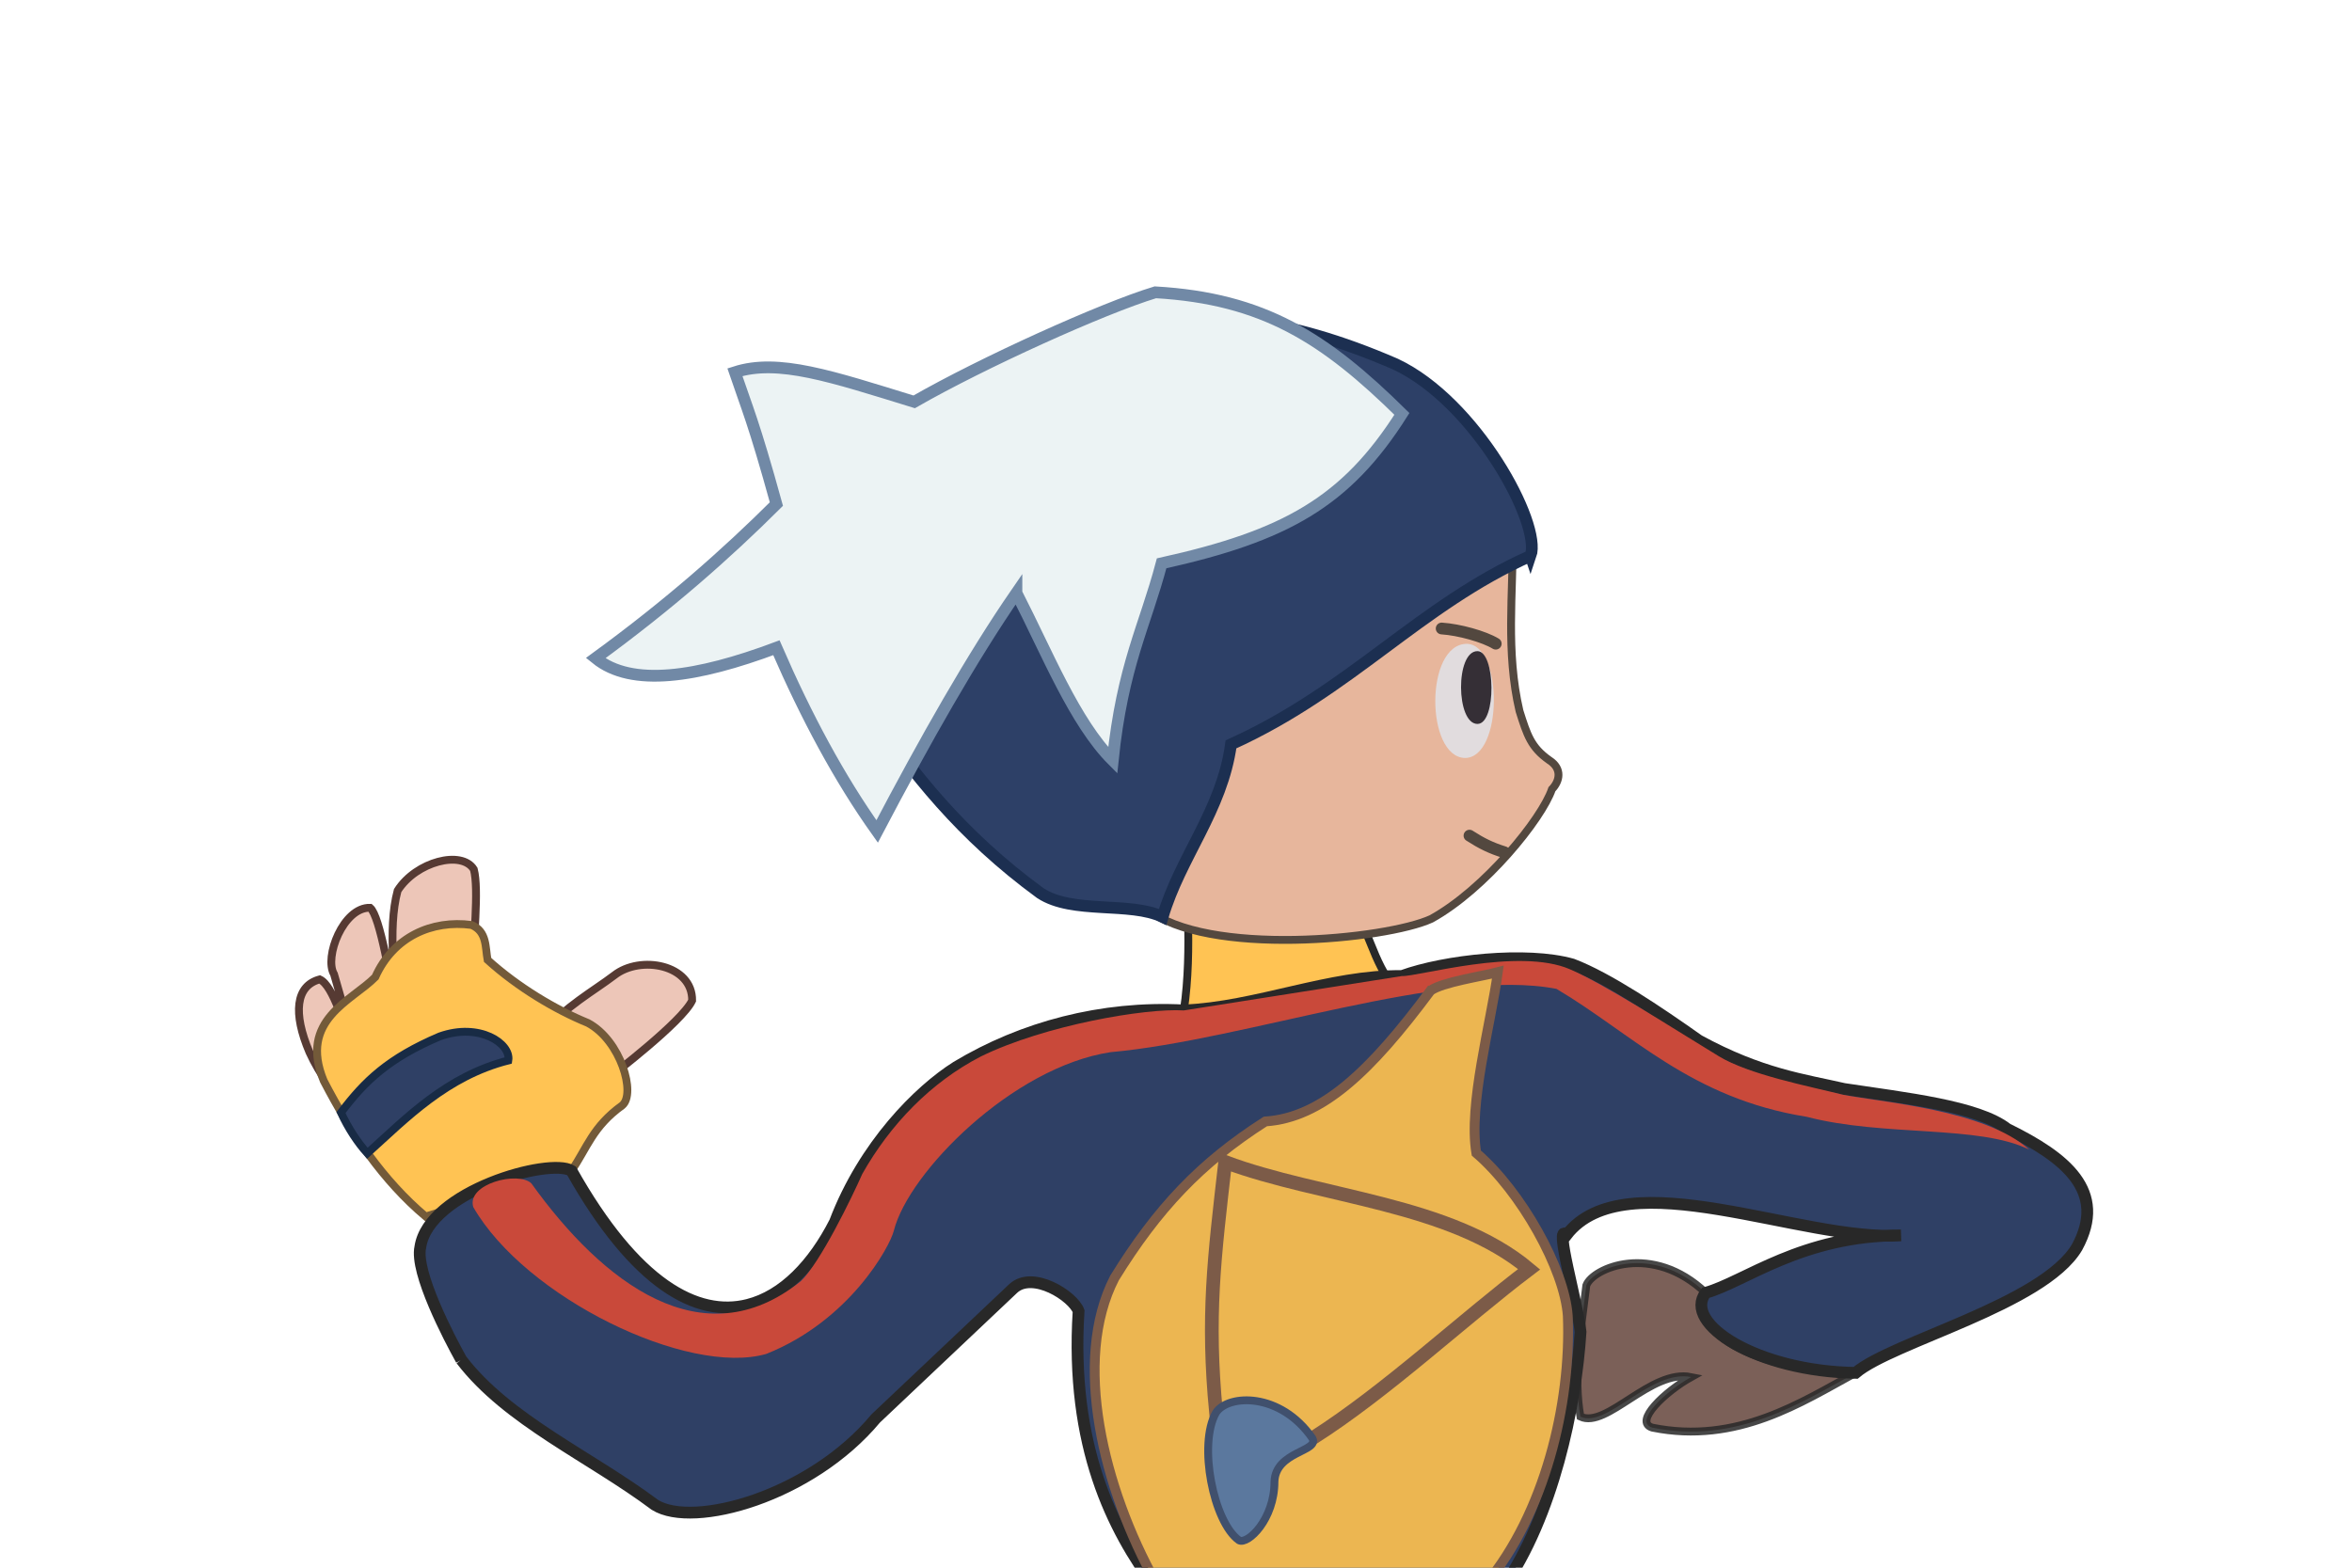 <?xml version="1.0" encoding="UTF-8" standalone="no"?>
<svg
   xmlns:dc="http://purl.org/dc/elements/1.1/"
   xmlns:cc="http://creativecommons.org/ns#"
   xmlns:rdf="http://www.w3.org/1999/02/22-rdf-syntax-ns#"
   xmlns:svg="http://www.w3.org/2000/svg"
   xmlns="http://www.w3.org/2000/svg"
   id="svg8"
   version="1.1"
   viewBox="0 0 600 400"
   height="400mm"
   width="600mm">
  <defs
     id="defs2" />
  <g
     style="display:inline"
     transform="translate(0,103)"
     id="layer1">
    <path
       id="path998"
       d="m 435.131,226.861 c -13.67,-12.941 -28.828,-6.301 -30.458,-1.89 -1.464,11.862 -3.325,23.44 -1.497,33.489 6.718,3.141 17.973,-12.196 28.25,-10.103 -6.658,3.703 -14.796,11.426 -9.916,12.909 21.627,4.383 38.161,-6.537 51.861,-13.976 -14.449,0.635 -43.564,-6.614 -38.241,-20.428 z"
       style="fill:#7b6058;fill-opacity:1;stroke:#282828;stroke-width:2;stroke-linecap:butt;stroke-linejoin:miter;stroke-miterlimit:4;stroke-dasharray:none;stroke-opacity:0.852" />
    <path
       id="path991"
       d="m 155.81,171.592 c 0,0 18.204,-13.859 20.755,-19.294 0.13,-9.182 -13.214,-11.677 -19.878,-6.431 -5.116,3.898 -13.003,8.311 -17.388,14.115 l -18.86,-13.092 c 0.316,-9.921 1.786,-22.967 0.438,-28.063 -3.054,-4.981 -14.706,-2.028 -19.44,5.408 -2.672,9.981 -0.541,23.696 0.292,35.079 -1.993,-12.055 -4.791,-28.6 -7.308,-30.694 -6.851,-0.183 -11.794,12.629 -9.208,16.955 l 5.993,20.755 c -3.605,-7.434 -6.041,-17.768 -9.647,-19.44 -6.142,1.64 -6.861,8.65 -2.631,18.563 2.61,5.785 6.751,11.211 9.647,14.324 z"
       style="display:inline;fill:#edc6b8;fill-opacity:1;stroke:#563a33;stroke-width:2;stroke-linecap:butt;stroke-linejoin:miter;stroke-miterlimit:4;stroke-dasharray:none;stroke-opacity:1" />
    <path
       id="path994"
       d="m 108.599,207.402 37.184,-11.677 c 3.966,-5.77 5.401,-11.267 12.95,-16.678 3.552,-2.943 -0.337,-16.549 -8.77,-21.047 -8.277,-3.382 -17.82,-9.069 -25.579,-16.078 -0.604,-3.174 -0.105,-7.245 -4.093,-8.916 -10.066,-1.343 -19.94,2.966 -24.555,13.301 -6.032,6.087 -19.581,10.934 -13.155,26.456 6.961,13.429 15.17,25.486 26.017,34.641 z"
       style="display:inline;fill:#ffc353;fill-opacity:1;stroke:#735a39;stroke-width:2;stroke-linecap:butt;stroke-linejoin:miter;stroke-miterlimit:4;stroke-dasharray:none;stroke-opacity:1" />
    <path
       id="path996"
       d="m 93.711,191.269 c 10.044,-9.07 20.204,-19.653 35.969,-23.693 0.691,-4.312 -7.351,-9.74 -17.482,-6.139 -13.009,5.542 -19.091,11.298 -25.213,19.439 1.818,3.941 4.248,7.666 6.726,10.393 z"
       style="fill:#2f4065;fill-opacity:1;stroke:#182b45;stroke-width:2;stroke-linecap:butt;stroke-linejoin:miter;stroke-miterlimit:4;stroke-dasharray:none;stroke-opacity:1" />
    <path
       id="path1641"
       d="m 303.07,131.827 c 0.169,6.602 0.116,15.029 -1.069,22.985 l 60.67,-1e-5 C 352.295,149.11 350.778,139.064 347.17,132.095 Z"
       style="display:inline;fill:#ffc353;fill-opacity:1;stroke:#282828;stroke-width:2;stroke-linecap:butt;stroke-linejoin:miter;stroke-miterlimit:4;stroke-dasharray:none;stroke-opacity:1" />
    <path
       id="path1643"
       d="m 117.679,243.944 c -3.119,-5.587 -11.862,-22.359 -10.456,-28.734 2.112,-14.298 33.019,-22.898 38.56,-19.486 16.311,28.996 32.057,37.475 44.977,34.22 9.064,-2.284 16.737,-10.342 22.24,-21.143 7.442,-19.574 21.408,-33.503 31.003,-39.556 16.832,-10.137 37.059,-15.518 57.997,-14.433 18.442,-0.711 37.176,-9.017 55.617,-8.77 10.943,-3.985 31.796,-6.266 43.5,-2.957 9.124,3.472 22.031,12.179 32.243,19.406 15.855,8.664 26.821,10.01 37.047,12.363 15.664,2.372 34.197,4.383 41.624,10.198 14.847,7.298 25.659,15.833 17.797,30.231 -8.64,14.54 -47.112,24.076 -56.459,32.005 -25.032,-0.363 -44.263,-12.569 -38.241,-20.428 9.927,-2.768 24.586,-14.734 49.79,-14.65 -25.14,1.769 -70.265,-19.422 -85.284,-0.134 -3.348,-3.429 2.854,17.549 3.572,24.756 -1.214,19.214 -7.079,47.107 -19.848,65.316 l -88.658,-0.257 c -10.808,-14.522 -21.725,-35.879 -19.549,-70.361 -1.423,-3.843 -11.656,-10.373 -16.655,-5.793 l -35.087,33.171 c -16.578,19.945 -46.527,28.182 -56.338,22.068 -16.469,-12.342 -37.599,-21.576 -49.395,-37.034 z"
       style="display:inline;fill:#2f4065;fill-opacity:1;stroke:#282828;stroke-width:3;stroke-linecap:butt;stroke-linejoin:miter;stroke-miterlimit:4;stroke-dasharray:none;stroke-opacity:1" />
    <path
       id="path1645"
       d="m 135.552,198.94 c -3.362,-3.216 -16.581,0.107 -14.824,6.043 13.301,23.107 54.72,43.229 74.753,37.473 21.293,-8.489 31.537,-27.399 32.535,-31.428 3.733,-14.915 30.302,-41.768 55.278,-45.564 34.548,-3.095 84.998,-21.688 113.765,-16.152 19.287,11.408 34.222,27.913 63.836,32.642 19.699,5.138 43.94,2.016 56.755,8.373 -11.207,-10.141 -37.451,-12.057 -47.533,-14.011 -8.685,-2.165 -24.038,-5.151 -31.643,-9.813 -13.407,-8.159 -28.85,-18.221 -37.907,-22.161 -13.159,-5.749 -38.931,1.914 -42.948,1.7 l -55.617,8.77 c -9.718,-0.629 -35.424,3.744 -51.749,11.733 -12.747,6.571 -23.134,17.323 -30.287,29.995 -2.542,5.795 -10.793,22.782 -15.688,27.357 -25.024,20.121 -50.554,0.384 -68.726,-24.957 z"
       style="display:inline;fill:#c9493a;fill-opacity:1;stroke:none;stroke-width:0.265;stroke-linecap:butt;stroke-linejoin:miter;stroke-miterlimit:4;stroke-dasharray:none;stroke-opacity:1" />
    <path
       id="path1647"
       d="m 364.945,149.748 c -15.321,20.617 -27.686,32.423 -42.156,33.395 -16.562,10.575 -27.563,22.266 -38.462,39.92 -10.883,21.091 -2.816,53.713 10.494,77.647 l 84.289,0.378 c 14.757,-17.714 21.754,-45.636 20.835,-68.338 -0.819,-11.927 -11.93,-31.776 -23.332,-41.538 -2.078,-12.254 3.731,-33.22 5.494,-46.172 -4.247,1.116 -14.111,2.553 -17.161,4.709 z"
       style="display:inline;fill:#ecb651;fill-opacity:1;stroke:#7c5b48;stroke-width:2.5;stroke-linecap:butt;stroke-linejoin:miter;stroke-miterlimit:4;stroke-dasharray:none;stroke-opacity:1" />
    <path
       id="path1649"
       d="m 312.548,193.502 c 24.326,9.094 57.448,10.486 77.534,27.353 -16.635,12.57 -36.549,31.262 -55.282,43.133 l -24.589,-6.565 c -2.367,-24.589 -0.473,-39.332 2.336,-63.92 z"
       style="display:inline;fill:none;stroke:#7c5b48;stroke-width:3.5;stroke-linecap:butt;stroke-linejoin:miter;stroke-miterlimit:4;stroke-dasharray:none;stroke-opacity:1" />
    <path
       id="path1651"
       d="m 310.211,257.423 c 3.094,-4.705 16.393,-5.275 24.589,6.565 1.788,3.4 -9.413,3.283 -9.682,11.067 10e-4,9.586 -6.781,16.099 -9.027,14.975 -6.528,-4.596 -10.517,-24.547 -5.88,-32.607 z"
       style="display:inline;fill:#5b789e;fill-opacity:1;stroke:#40506d;stroke-width:2;stroke-linecap:butt;stroke-linejoin:miter;stroke-miterlimit:4;stroke-dasharray:none;stroke-opacity:1" />
    <path
       id="path1610"
       d="m 292.554,128.895 c 15.153,12.392 61.043,7.851 72.571,2.551 13.693,-7.552 28.179,-25.5 30.777,-33.072 1.941,-2.001 2.751,-5.198 -0.681,-7.399 -4.676,-3.292 -5.651,-6.429 -7.594,-12.557 -3.542,-15.145 -1.62,-29.936 -1.714,-44.49 l -69.548,29.482 z"
       style="display:inline;fill:#e7b69c;fill-opacity:1;stroke:#53483f;stroke-width:2;stroke-linecap:butt;stroke-linejoin:miter;stroke-miterlimit:4;stroke-dasharray:none;stroke-opacity:1" />
    <path
       id="path1608"
       d="m 390.468,38.818 c 2.839,-8.167 -14.048,-39.331 -34.478,-48.91 -28.492,-12.372 -48.875,-13.457 -65.481,-10.424 -22.181,4.079 -65.143,28.827 -75.103,50.781 -6.115,16.095 -1.891,33.348 6.147,47.574 11.1,16.22 23.575,32.228 43.832,47.039 8.241,5.439 22.961,2.082 31.204,6.08 4.452,-15.198 15.158,-27.223 17.439,-44.033 30.63,-13.842 48.033,-35.431 76.439,-48.109 z"
       style="display:inline;fill:#2d4067;fill-opacity:1;stroke:#1c2f51;stroke-width:3;stroke-linecap:butt;stroke-linejoin:miter;stroke-miterlimit:4;stroke-dasharray:none;stroke-opacity:1" />
    <path
       id="path1606"
       d="M 259.292,48.292 C 248.007,64.664 236.052,85.736 223.762,109.146 214.14,95.631 205.666,79.821 198.06,62.277 177.78,69.853 161.168,72.426 151.946,64.923 170.693,51.257 185.342,38.274 198.06,25.613 192.292,4.693 190.437,0.728 187.476,-8.027 c 11.049,-3.566 24.622,1.061 45.735,7.56 17.415,-9.996 48.029,-23.849 61.515,-27.951 27.579,1.583 43.209,11.604 62.904,31.021 -14.254,22.488 -29.694,31.123 -61.297,38.13 -4.284,16.19 -9.977,26.038 -12.473,50.271 -9.702,-9.699 -16.725,-27.437 -24.568,-42.711 z"
       style="display:inline;fill:#ecf3f4;fill-opacity:1;stroke:#7189a6;stroke-width:3;stroke-linecap:butt;stroke-linejoin:miter;stroke-miterlimit:4;stroke-dasharray:none;stroke-opacity:1" />
    <path
       id="path1612"
       d="m 373.747,90.401 c -10.105,-0.19 -10.318,-29.12 0.475,-29.132 9.255,0.289 9.207,29.028 -0.475,29.132 z"
       style="display:inline;fill:#e1dcde;fill-opacity:1;stroke:none;stroke-width:0.249px;stroke-linecap:butt;stroke-linejoin:miter;stroke-opacity:1" />
    <path
       id="path1614"
       d="m 376.899,63.139 c 4.645,0.003 4.892,18.593 0,18.575 -5.485,-0.011 -5.672,-18.574 0,-18.575 z"
       style="display:inline;fill:#352f36;fill-opacity:1;stroke:none;stroke-width:0.278px;stroke-linecap:butt;stroke-linejoin:miter;stroke-opacity:1" />
    <path
       id="path1637"
       d="m 374.867,110.215 c 3.133,2.01 5.467,3.159 8.874,4.223"
       style="display:inline;fill:none;stroke:#53483f;stroke-width:3;stroke-linecap:round;stroke-linejoin:miter;stroke-miterlimit:4;stroke-dasharray:none;stroke-opacity:1" />
    <path
       id="path1635"
       d="m 381.567,61.237 c -2.996,-1.819 -9.322,-3.58 -13.796,-3.874"
       style="display:inline;fill:none;fill-opacity:1;stroke:#53483f;stroke-width:3;stroke-linecap:round;stroke-linejoin:miter;stroke-miterlimit:4;stroke-dasharray:none;stroke-opacity:1" />
  </g>
</svg>
